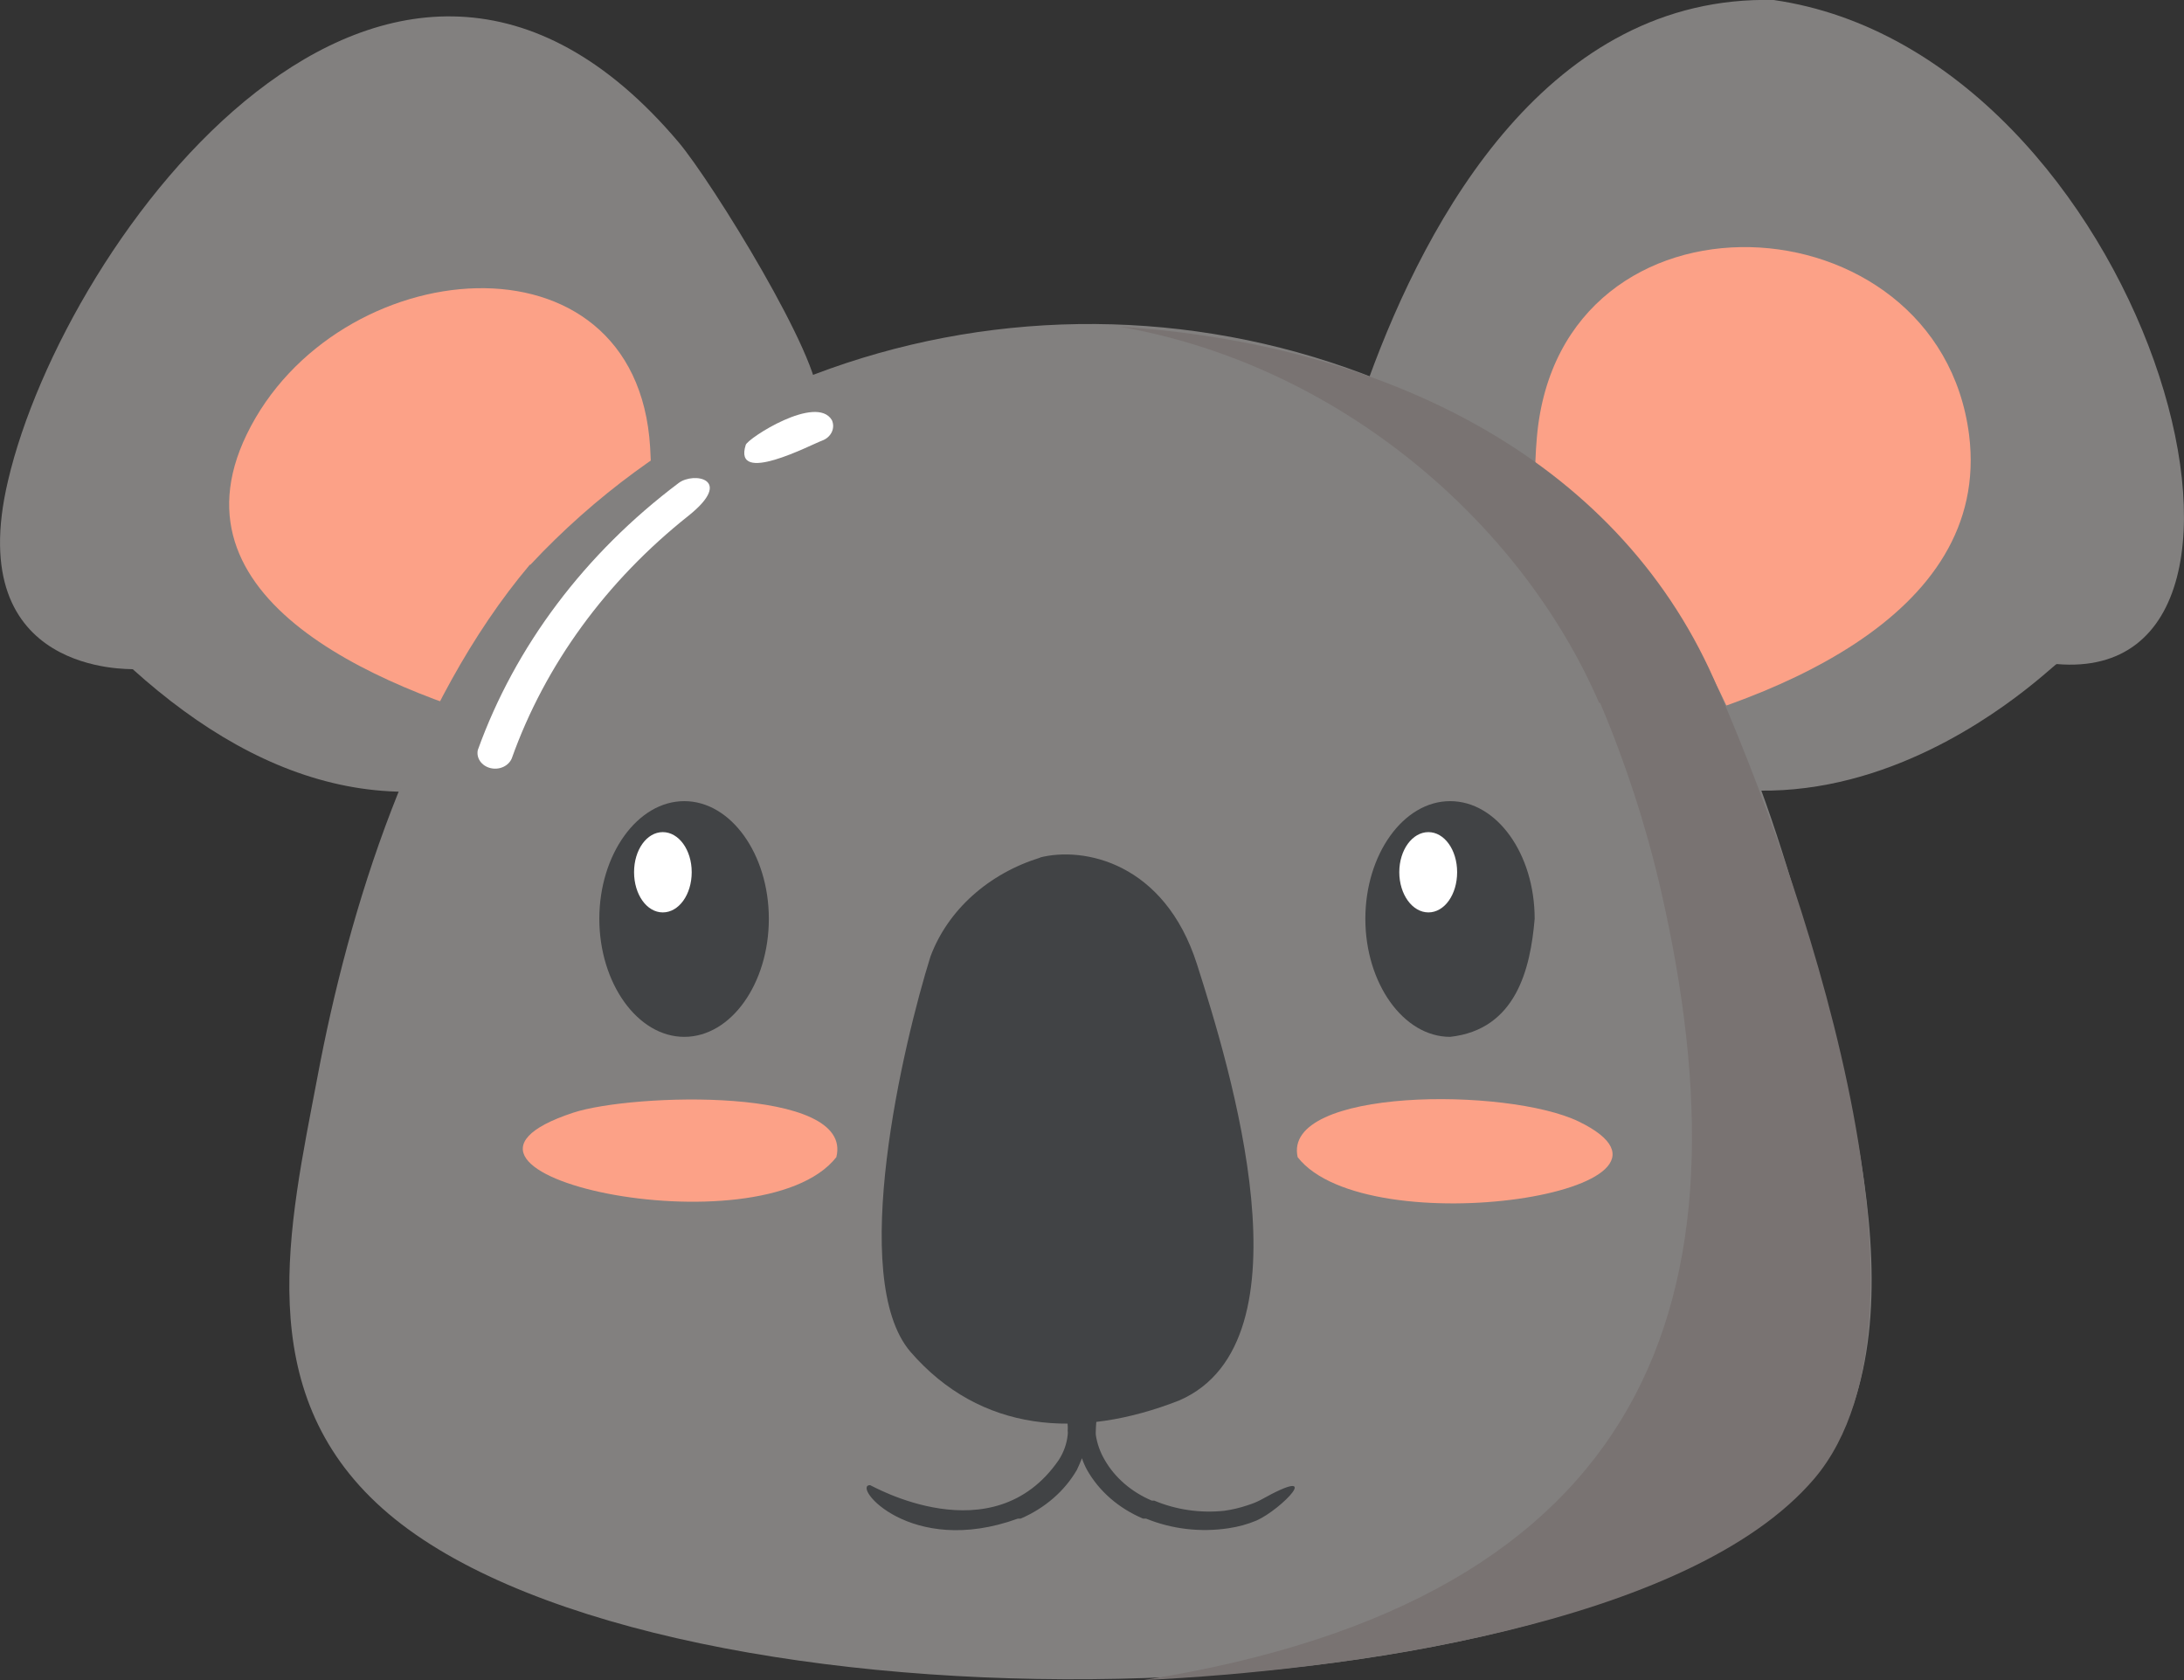 <svg width="130" height="100" viewBox="0 0 130 100" fill="none" xmlns="http://www.w3.org/2000/svg">
<rect x="0" y="0" width="130" height="100" fill="#333333" stroke="none"/>
<g clip-path="url(#clip0_330_115)">
<path fill-rule="evenodd" clip-rule="evenodd" d="M34.837 44.039C42.309 39.472 47.88 31.885 48.681 23.8C48.92 21.426 42.405 10.851 40.384 8.456C23.181 -11.879 3.862 14.125 0.478 28.611C-2.283 40.267 7.855 39.79 7.902 39.833C15.864 47.007 24.891 49.772 34.837 44.071V44.039Z" fill="#82807F"/>
<path fill-rule="evenodd" clip-rule="evenodd" d="M34.742 44.135C38.291 42.051 41.316 39.338 43.624 36.166C35.256 28.282 39.225 35.107 38.699 26.629C37.898 13.278 19.953 14.973 14.681 25.866C9.767 36.029 23.372 41.327 31.968 43.52C32.936 43.743 33.857 43.955 34.742 44.135Z" fill="#FCA187"/>
<path fill-rule="evenodd" clip-rule="evenodd" d="M105.576 5.18374e-06C127.645 3.179 138.261 40.892 122.42 39.525C122.169 39.525 104.715 57.328 87.81 38.211C84.953 35.032 79.968 26.65 81.474 22.539C84.977 12.917 92.21 -0.318 105.576 5.18374e-06Z" fill="#82807F"/>
<path fill-rule="evenodd" clip-rule="evenodd" d="M86.95 35.403C94.649 28.473 90.751 34.343 91.481 26.025C92.844 10.353 115.391 11.571 117.208 25.887C118.571 36.812 105.109 41.984 95.294 44.082C94.099 44.347 86.172 37.501 86.4 36.177L86.95 35.403Z" fill="#FCA187"/>
<path fill-rule="evenodd" clip-rule="evenodd" d="M31.573 33.612C46.936 17.177 72.544 14.464 91.349 27.647C100.806 34.238 104.655 45.385 107.489 55.42C110.047 64.724 115.02 80.852 107.154 88.853C91.684 103.37 38.209 103.614 22.751 89.774C14.908 82.77 17.203 73.032 18.889 64.141C20.766 54.096 24.556 41.888 31.538 33.612H31.573Z" fill="#82807F"/>
<path fill-rule="evenodd" clip-rule="evenodd" d="M95.187 41.835C90.5 31.016 79.645 21.702 66.638 19.445C82.18 20.441 96.119 27.127 102.013 40.416C106.795 51.256 116.455 78.033 107.991 88.015C100.519 96.779 79.657 99.46 68.073 100C98.307 95.2 104.476 77.355 98.833 52.856C97.962 49.105 96.763 45.421 95.246 41.835H95.187Z" fill="#797372"/>
<path fill-rule="evenodd" clip-rule="evenodd" d="M86.316 47.685C83.53 47.685 81.271 50.864 81.271 54.689C81.271 58.514 83.53 61.715 86.316 61.715C90.249 61.28 91.098 57.656 91.349 54.689C91.349 50.832 89.102 47.685 86.316 47.685Z" fill="#414345"/>
<path fill-rule="evenodd" clip-rule="evenodd" d="M77.242 68.878C81.379 74.176 102.503 70.902 93.979 66.758C89.747 64.703 76.309 64.734 77.242 68.878Z" fill="#FCA187"/>
<path fill-rule="evenodd" clip-rule="evenodd" d="M85.025 49.529C84.068 49.529 83.291 50.588 83.291 51.913C83.291 53.237 84.068 54.308 85.025 54.308C85.981 54.308 86.734 53.248 86.734 51.913C86.734 50.578 85.969 49.529 85.025 49.529Z" fill="white"/>
<path fill-rule="evenodd" clip-rule="evenodd" d="M40.731 47.685C37.946 47.685 35.674 50.864 35.674 54.689C35.674 58.514 37.946 61.715 40.731 61.715C43.517 61.715 45.764 58.535 45.764 54.689C45.764 50.842 43.505 47.685 40.731 47.685Z" fill="#414345"/>
<path fill-rule="evenodd" clip-rule="evenodd" d="M49.781 68.878C45.286 74.589 23.193 69.831 34.12 66.229C37.623 65.074 50.857 64.65 49.781 68.878Z" fill="#FCA187"/>
<path fill-rule="evenodd" clip-rule="evenodd" d="M39.452 49.529C38.495 49.529 37.742 50.588 37.742 51.913C37.742 53.237 38.495 54.308 39.452 54.308C40.408 54.308 41.173 53.248 41.173 51.913C41.173 50.578 40.396 49.529 39.452 49.529Z" fill="white"/>
<path d="M30.462 45.142C30.37 45.361 30.189 45.542 29.954 45.649C29.719 45.756 29.447 45.78 29.193 45.718C28.938 45.655 28.72 45.51 28.58 45.311C28.441 45.112 28.391 44.873 28.441 44.644C30.667 38.457 34.81 32.949 40.396 28.749C41.293 28.07 43.72 28.505 40.994 30.688C36.084 34.581 32.446 39.574 30.462 45.142ZM49.518 25.008C49.621 25.239 49.617 25.496 49.507 25.724C49.398 25.952 49.191 26.133 48.932 26.227C48.263 26.47 43.612 28.929 44.389 26.481C44.509 26.089 48.598 23.45 49.518 25.008Z" fill="white"/>
<path d="M74.265 89.594C73.817 89.746 73.352 89.856 72.878 89.923C71.451 90.075 70.004 89.865 68.706 89.319H68.634H68.563C67.35 88.807 66.362 87.954 65.753 86.892C65.482 86.428 65.304 85.926 65.227 85.408C65.221 85.32 65.221 85.232 65.227 85.144C65.227 84.667 65.454 82.961 65.227 82.844C65 82.728 64.594 83.3 64.426 83.904C64.247 83.3 63.984 82.738 63.613 82.844C63.243 82.95 63.613 84.667 63.553 85.144C63.565 85.231 63.565 85.32 63.553 85.408C63.499 85.93 63.32 86.436 63.027 86.892C59.094 92.625 51.837 88.386 51.79 88.397C50.666 88.397 54.181 92.72 60.589 90.389H60.684H60.756C62.197 89.768 63.372 88.749 64.103 87.485C64.211 87.242 64.319 87.019 64.402 86.797C64.48 87.033 64.58 87.264 64.701 87.485C65.416 88.756 66.59 89.778 68.037 90.389H68.108H68.216C69.755 91.017 71.472 91.217 73.141 90.961C73.712 90.877 74.268 90.724 74.791 90.505C76.274 89.848 78.94 87.093 75.042 89.276C74.815 89.396 74.575 89.496 74.325 89.573L74.265 89.594Z" fill="#414345"/>
<path fill-rule="evenodd" clip-rule="evenodd" d="M61.928 51.044C60.402 51.514 59.018 52.289 57.884 53.309C56.75 54.328 55.896 55.566 55.388 56.925C53.774 62.075 50.451 76.094 54.193 80.46C58.353 85.26 64.211 85.705 70.201 83.353C78.258 79.845 73.189 63.474 71.252 57.402C69.316 51.33 64.498 50.366 61.88 51.044H61.928Z" fill="#414345"/>
</g>
<defs>
<clipPath id="clip0_330_115">
<rect width="130" height="100" fill="white"/>
</clipPath>
</defs>
</svg>
